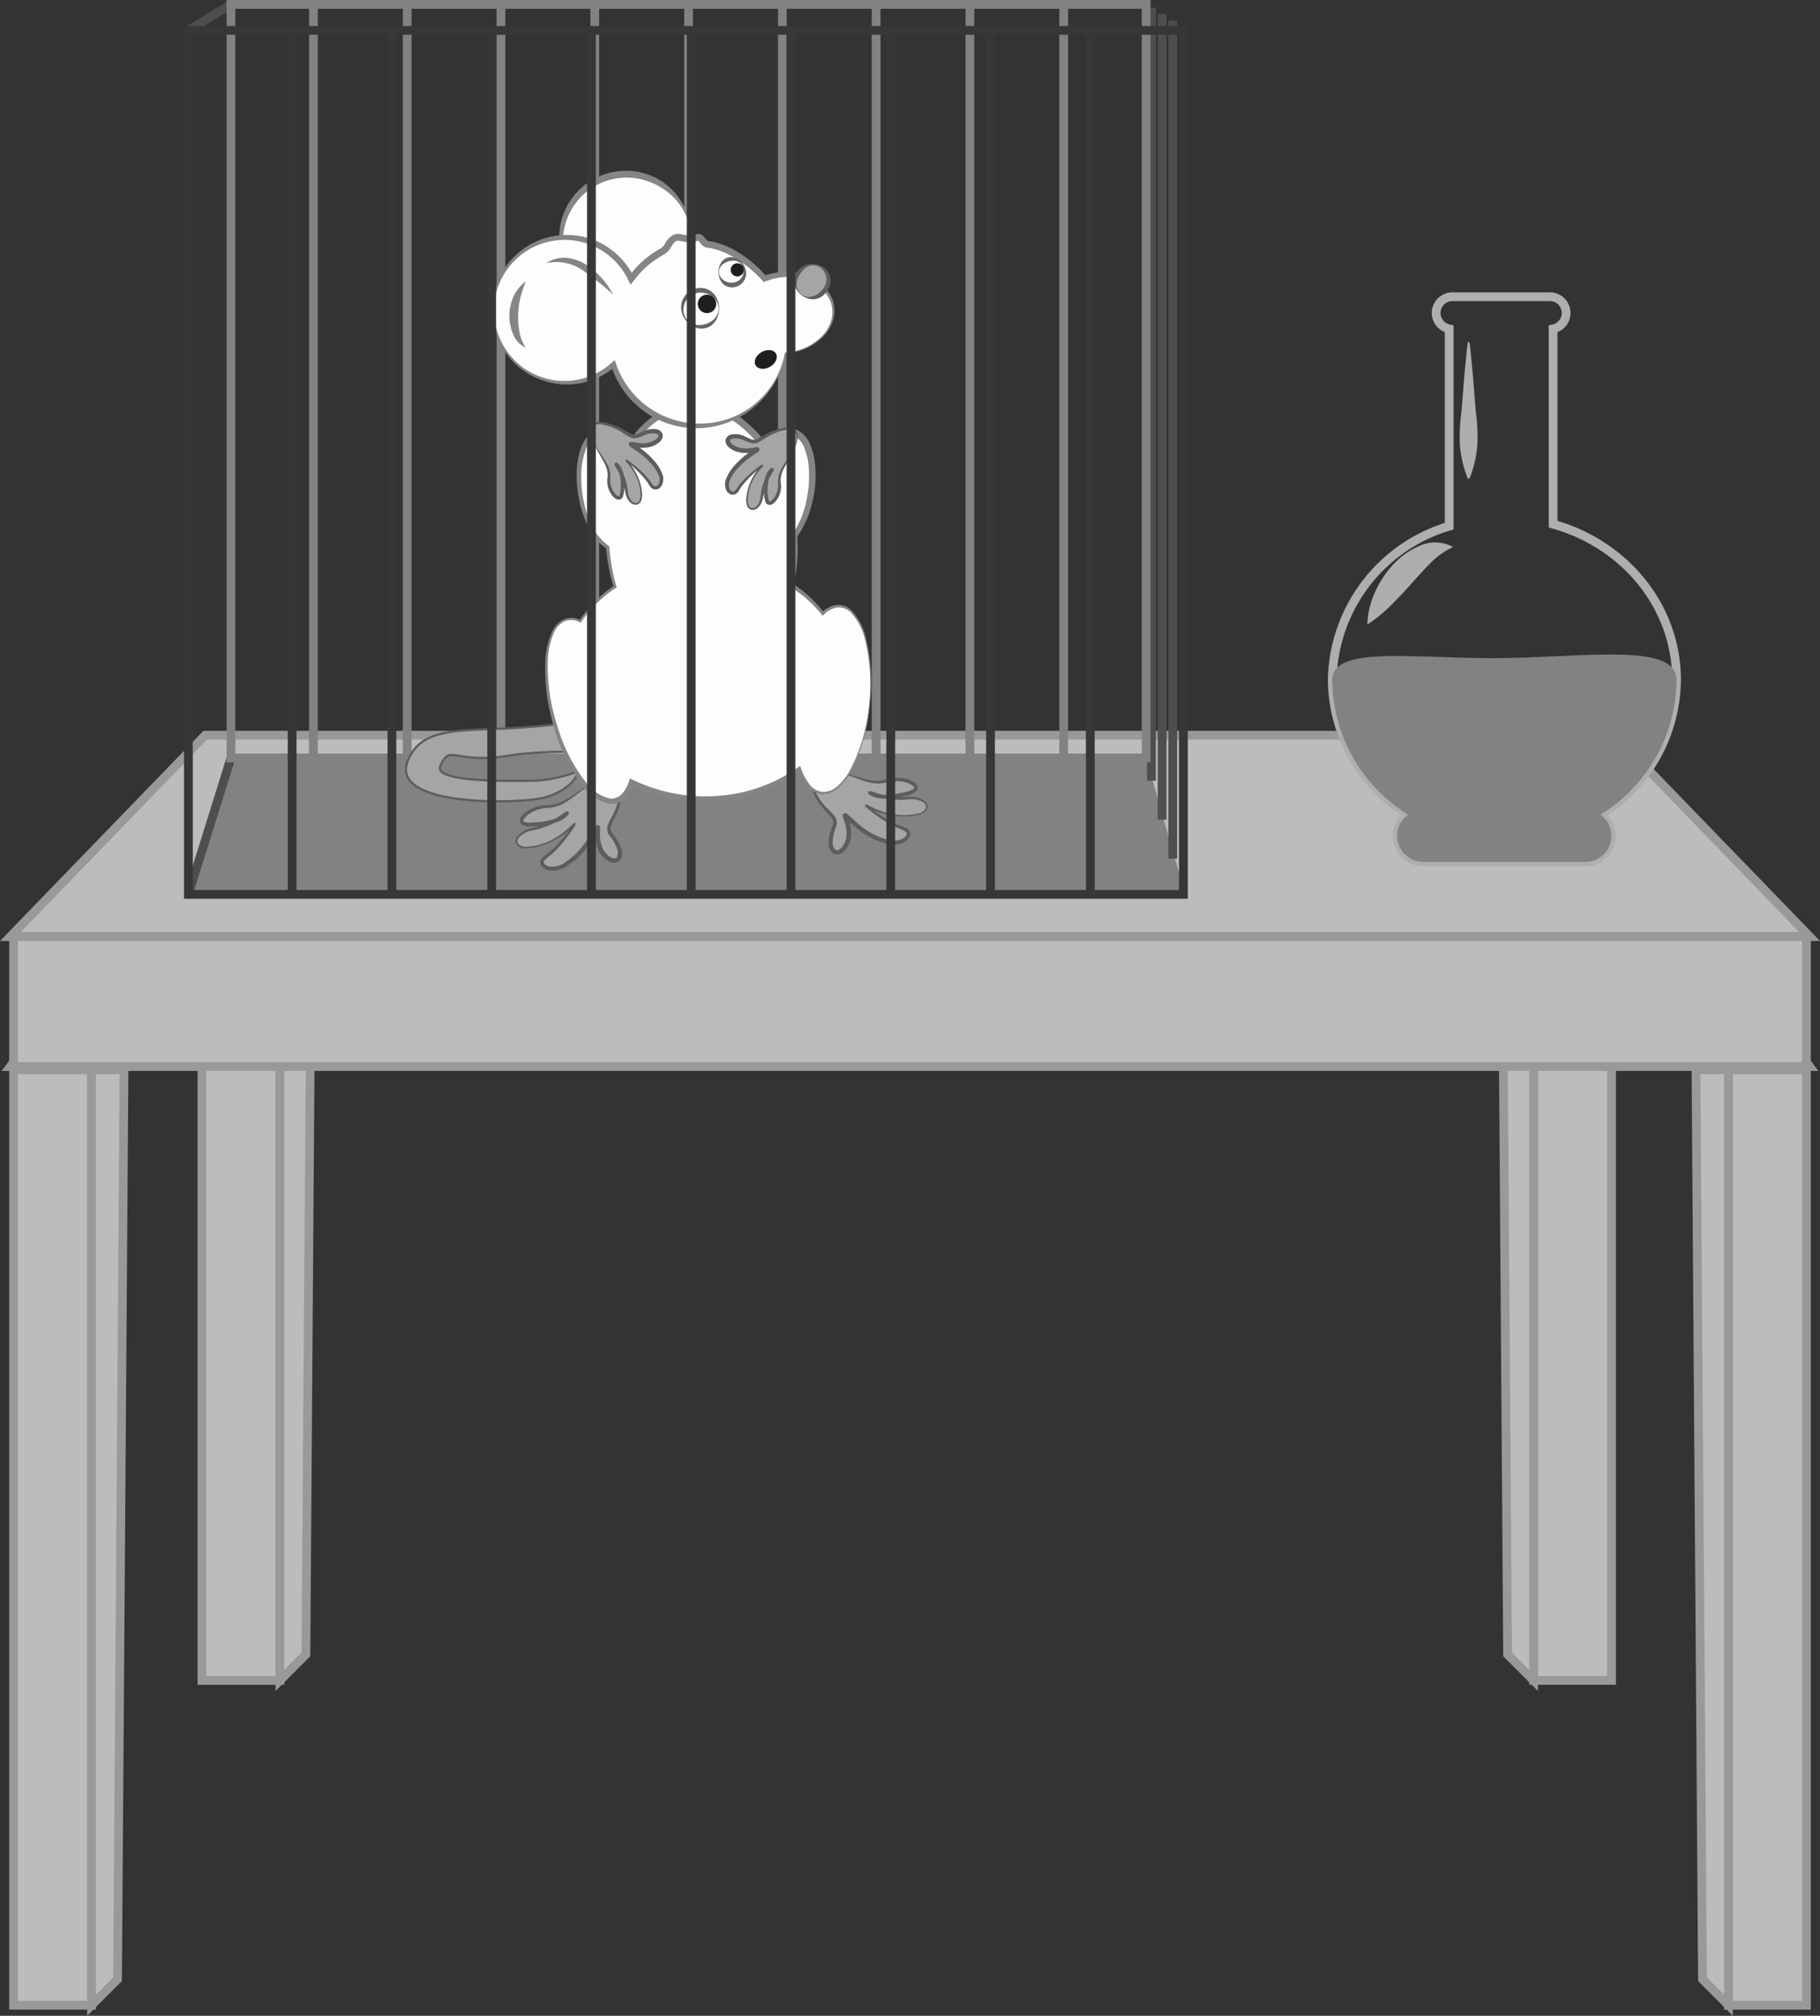 <svg xmlns="http://www.w3.org/2000/svg" width="207.647" height="229.969" viewBox="0 0 207.647 229.969">
  <rect x="0" y="0" width="207.647" height="229.969" fill="#333333" stroke="none"/>
  <title>Stage-01</title>
  <g id="Layer_2" data-name="Layer 2">
    <g id="stage_01">
      <g id="table">
        <g id="lt-bk-leg">
          <rect id="lt-bk-leg-front" x="23.042" y="84.987" width="8.893" height="106.72" fill="#bcbcbc" stroke="#999" stroke-miterlimit="10"/>
          <polygon id="lt-bk-leg-side" points="34.9 188.742 31.936 191.707 31.936 84.987 35.641 85.728 34.9 188.742" fill="#bcbcbc" stroke="#999" stroke-miterlimit="10"/>
        </g>
        <g id="rt-bk-leg">
          <rect id="rt-bk-leg-front" x="174.97" y="84.987" width="8.893" height="106.72" transform="translate(358.834 276.693) rotate(-180)" fill="#bcbcbc" stroke="#999" stroke-miterlimit="10"/>
          <polygon id="rt-bk-leg-side" points="172.006 188.742 174.97 191.707 174.97 84.987 171.265 85.728 172.006 188.742" fill="#bcbcbc" stroke="#999" stroke-miterlimit="10"/>
        </g>
        <g id="top">
          <polygon id="top-top" points="206.467 106.849 1.18 106.849 23.413 83.875 184.234 83.875 206.467 106.849" fill="#bcbcbc" stroke="#999" stroke-miterlimit="10"/>
          <polygon id="top-front" points="206.467 121.672 1.18 121.672 1.55 121.168 1.55 106.849 206.097 106.849 206.097 121.168 206.467 121.672" fill="#bcbcbc" stroke="#999" stroke-miterlimit="10"/>
        </g>
        <g id="lt-tp-leg">
          <rect id="lt-tp-leg-front" x="1.55" y="122.042" width="8.893" height="106.72" fill="#bcbcbc" stroke="#999" stroke-miterlimit="10"/>
          <polygon id="lt-tp-leg-side" points="13.408 225.798 10.444 228.762 10.444 122.042 14.149 122.042 13.408 225.798" fill="#bcbcbc" stroke="#999" stroke-miterlimit="10"/>
        </g>
        <g id="rt-tp-leg">
          <rect id="rt-tp-leg-front" x="197.204" y="122.042" width="8.893" height="106.72" transform="translate(403.3 350.804) rotate(-180)" fill="#bcbcbc" stroke="#999" stroke-miterlimit="10"/>
          <polygon id="rt-tp-leg-side" points="194.239 225.798 197.204 228.762 197.204 122.042 193.498 122.042 194.239 225.798" fill="#bcbcbc" stroke="#999" stroke-miterlimit="10"/>
        </g>
      </g>
      <g id="cageWithRat">
        <polygon id="cage-btm" points="21.19 102.403 26.35 86.469 130.768 86.469 135.321 102.403 21.19 102.403" fill="#828282"/>
        <g id="cage-lt_side">
          <g id="lt-side-top-btm-group">
            <line id="lt-side-btm" x1="21.493" y1="102.032" x2="26.35" y2="86.469" fill="none" stroke="#4e4e4e" stroke-miterlimit="10"/>
            <line id="lt-side-top" x1="21.493" y1="3.464" x2="26.35" y2="0.5" fill="none" stroke="#4e4e4e" stroke-miterlimit="10"/>
          </g>
        </g>
        <g id="cage-rt_side">
          <g id="rt-side-bars-group">
            <line x1="131.375" y1="0.871" x2="131.375" y2="89.063" fill="none" stroke="#4e4e4e" stroke-miterlimit="10"/>
            <line x1="132.589" y1="1.612" x2="132.589" y2="93.509" fill="none" stroke="#4e4e4e" stroke-miterlimit="10"/>
            <line x1="133.803" y1="2.353" x2="133.803" y2="97.956" fill="none" stroke="#4e4e4e" stroke-miterlimit="10"/>
          </g>
        </g>
        <g id="cage-back">
          <rect id="back-square" x="26.35" y="0.5" width="104.418" height="85.969" fill="none" stroke="#828282" stroke-miterlimit="10"/>
          <g id="back-bars-group">
            <line x1="35.76" y1="0.454" x2="35.76" y2="86.839" fill="none" stroke="#828282" stroke-miterlimit="10"/>
            <line x1="46.459" y1="0.454" x2="46.459" y2="86.839" fill="none" stroke="#828282" stroke-miterlimit="10"/>
            <line x1="57.159" y1="0.454" x2="57.159" y2="86.839" fill="none" stroke="#828282" stroke-miterlimit="10"/>
            <line x1="67.859" y1="0.454" x2="67.859" y2="86.839" fill="none" stroke="#828282" stroke-miterlimit="10"/>
            <line x1="78.559" y1="0.129" x2="78.559" y2="86.515" fill="none" stroke="#828282" stroke-miterlimit="10"/>
            <line x1="89.259" y1="0.454" x2="89.259" y2="86.839" fill="none" stroke="#828282" stroke-miterlimit="10"/>
            <line x1="99.958" y1="0.454" x2="99.958" y2="86.839" fill="none" stroke="#828282" stroke-miterlimit="10"/>
            <line x1="110.658" y1="0.454" x2="110.658" y2="86.839" fill="none" stroke="#828282" stroke-miterlimit="10"/>
            <line x1="121.358" y1="0.454" x2="121.358" y2="86.839" fill="none" stroke="#828282" stroke-miterlimit="10"/>
          </g>
        </g>
        <g id="rat">
          <path id="tail" d="M66.554,82.128c-11.126,2.139-17.978-.527-20.037,4.7s12.414,4.906,15.46,4.19,4.418-3,3.568-2.873a15.269,15.269,0,0,1-5.005.927c-3.142.037-11.159.126-10.293-1.724,1.192-2.55,1.49-.125,7.81-1.145s14.011.28,16.559-1.4" fill="#a5a5a5" stroke="#5d5d5d" stroke-miterlimit="10" stroke-width="0.25"/>
          <g>
            <circle cx="71.459" cy="27.314" r="7.441" fill="#fdfdfd"/>
            <path d="M78.937,27.314a8.087,8.087,0,0,1-2.051,5.428,7.169,7.169,0,0,1-5.427,2.323,7.845,7.845,0,0,1-5.354-2.4,8.113,8.113,0,0,1-2.293-5.353A7.52,7.52,0,0,1,65.948,21.8a7.605,7.605,0,0,1,5.511-2.317,7.331,7.331,0,0,1,5.435,2.392A8.044,8.044,0,0,1,78.937,27.314Zm-.075,0a6.922,6.922,0,0,0-2.317-5.087,7.649,7.649,0,0,0-5.086-1.967A7.332,7.332,0,0,0,66.446,22.3a7.41,7.41,0,0,0-2.223,5.012,6.87,6.87,0,0,0,2.066,5.169,7.074,7.074,0,0,0,5.17,1.961,7.869,7.869,0,0,0,5.095-2.035A6.892,6.892,0,0,0,78.862,27.314Z" fill="#858585"/>
          </g>
          <g>
            <path d="M95.6,88.109c2.26.381,3.69,1.552,5.651.953s4.521.762,2.561,1.361a6.625,6.625,0,0,1-4.222.219c-1.28-.681,1.28.68,3.881.421,2.25-.224,3,1.214,1.48,1.773a3.614,3.614,0,0,1-.88.188,8.938,8.938,0,0,1-5.162-1.1c-.64-.341,2.22,2,3.991,2.532s.109,2.111-1.662,1.58-2.41-.871-4.63-2.873c-.761-.686.911,1.375-.081,3.241-.681,1.28-1.811,1.09-1.77-.531.025-1,.957-2,.231-2.75C89.158,87.069,95.319,87.89,95.6,88.109Z" fill="#a5a5a5"/>
            <path d="M95.609,88.086c1.283.162,2.513.711,3.757.935a3.832,3.832,0,0,0,1.852-.121,4.052,4.052,0,0,1,2.013-.076,3.136,3.136,0,0,1,.968.358,1.127,1.127,0,0,1,.426.393.542.542,0,0,1-.081.677,2.218,2.218,0,0,1-.97.461c-.317.089-.638.17-.963.231a7.637,7.637,0,0,1-1.989.15,3.262,3.262,0,0,1-1.019-.212c-.09-.04-.164-.079-.233-.118l-.109-.06-.057-.032-.029-.016a.261.261,0,0,1-.124-.226c0-.1.036-.118.12-.163a.281.281,0,0,1,.182-.01l.062.019.119.038.229.073a9.807,9.807,0,0,0,3.763.534,2.933,2.933,0,0,1,1.94.434,1.027,1.027,0,0,1,.331.419.725.725,0,0,1-.032.549,1.413,1.413,0,0,1-.819.6c-.325.061-.649.149-.975.186s-.653.033-.98.028a8.8,8.8,0,0,1-1.944-.258,9.411,9.411,0,0,1-1.844-.675l-.22-.109-.108-.056-.049-.024-.013-.006h0c-.024-.011.03.03.106-.05.036-.173-.006-.094.018-.1l.037.037.085.078.182.152c.25.2.509.392.772.577a16.8,16.8,0,0,0,1.638,1.014,8.424,8.424,0,0,0,.861.407,5.844,5.844,0,0,1,.937.373.847.847,0,0,1,.38.481.8.8,0,0,1-.131.625,1.839,1.839,0,0,1-.895.622,3.053,3.053,0,0,1-2.044-.093,7.918,7.918,0,0,1-1.834-.794,13.33,13.33,0,0,1-1.588-1.186l-.738-.642-.181-.162-.077-.066-.019-.015a.1.1,0,0,0,.053.018.245.245,0,0,0,.28-.171c.019-.1,0-.078.01-.073l.011.038.036.106.082.231a4.526,4.526,0,0,1,.289,2.023A2.69,2.69,0,0,1,96.1,97.3a1.118,1.118,0,0,1-.6.194.846.846,0,0,1-.605-.282,1.653,1.653,0,0,1-.367-1.058,5.259,5.259,0,0,1,.469-1.948,1,1,0,0,0-.029-.79,9.009,9.009,0,0,0-.6-.713,7.206,7.206,0,0,1-1.983-3.385,2.2,2.2,0,0,1,.053-.526c.094-.149.151-.342.3-.439a1.778,1.778,0,0,1,.925-.408A4.143,4.143,0,0,1,95.609,88.086Zm-.02.046a4.069,4.069,0,0,0-1.9-.035c-.608.122-1.192.566-1.066,1.2a7.035,7.035,0,0,0,2.006,3.16,8.285,8.285,0,0,1,.668.757,1.4,1.4,0,0,1,.1,1.1,5.009,5.009,0,0,0-.4,1.812,1.245,1.245,0,0,0,.256.744c.143.165.338.151.557.012a2.225,2.225,0,0,0,.761-1.5,4.023,4.023,0,0,0-.273-1.791l-.082-.227-.043-.124-.022-.079a.346.346,0,0,1,0-.192.284.284,0,0,1,.325-.2.5.5,0,0,1,.109.042c.026.017.064.041.08.055l.108.09.182.162.724.641a8.251,8.251,0,0,0,3.226,1.928,2.645,2.645,0,0,0,1.762.124,1.441,1.441,0,0,0,.7-.441.35.35,0,0,0-.127-.552,6.007,6.007,0,0,0-.858-.362,8.715,8.715,0,0,1-.884-.448,17.154,17.154,0,0,1-1.638-1.08c-.264-.193-.523-.391-.774-.6l-.188-.164-.092-.087-.048-.051-.028-.037a.14.14,0,0,1-.006-.163c.086-.085.149-.047.135-.052l.031.008a.232.232,0,0,1,.042.018l.06.031.107.058.213.111a9.234,9.234,0,0,0,1.789.7,7.128,7.128,0,0,0,3.791.071,1.253,1.253,0,0,0,.709-.522.575.575,0,0,0-.256-.722,2.723,2.723,0,0,0-1.791-.32,9.96,9.96,0,0,1-3.908-.415l-.234-.071-.114-.035-.054-.016c-.035-.009.072.023.123-.022a.318.318,0,0,0,.1-.154.178.178,0,0,0-.076-.189l.025.013.049.027.1.056c.073.039.143.075.2.1a2.842,2.842,0,0,0,.879.167,8.47,8.47,0,0,0,1.88-.145c.313-.054.623-.128.93-.21a1.994,1.994,0,0,0,.781-.329c.095-.079.064-.109.033-.2a.767.767,0,0,0-.283-.254,2.774,2.774,0,0,0-.842-.323,3.955,3.955,0,0,0-1.836.018,4.132,4.132,0,0,1-1.994.063C98.017,89,96.881,88.369,95.589,88.132Z" fill="#5d5d5d"/>
          </g>
          <g>
            <path d="M67.526,89.448c-2.05,1.026-3.075,2.563-5.126,2.563s-4.1,2.051-2.05,2.051a6.631,6.631,0,0,0,4.1-1.025c1.025-1.026-1.025,1.025-3.588,1.537-2.218.444-2.517,2.039-.9,2.129a3.614,3.614,0,0,0,.9-.078,8.938,8.938,0,0,0,4.613-2.563c.513-.513-1.538,2.563-3.076,3.588s.513,2.051,2.051,1.025,2.05-1.538,3.588-4.1c.527-.879-.469,1.582,1.025,3.076,1.025,1.025,2.051.513,1.538-1.025-.316-.947-1.5-1.63-1.025-2.563C73.382,86.571,67.73,89.157,67.526,89.448Z" fill="#a5a5a5"/>
            <path d="M67.543,89.467c-1.167.6-2.07,1.536-3.232,2.188a4.132,4.132,0,0,1-1.925.522,3.934,3.934,0,0,0-1.761.52,2.76,2.76,0,0,0-.711.554.78.78,0,0,0-.2.327c0,.095-.023.132.09.18a2.012,2.012,0,0,0,.843.087c.318-.012.636-.032.951-.072a8.465,8.465,0,0,0,1.84-.41,2.879,2.879,0,0,0,.792-.417c.048-.04.1-.095.163-.154l.084-.084.039-.04.02-.02a.179.179,0,0,0-.017.2.319.319,0,0,0,.144.116c.062.028.156-.034.124-.015l-.047.031-.1.067-.2.137a9.986,9.986,0,0,1-3.616,1.539,2.71,2.71,0,0,0-1.619.829.574.574,0,0,0-.035.765,1.249,1.249,0,0,0,.831.292,7.124,7.124,0,0,0,3.6-1.176,9.252,9.252,0,0,0,1.508-1.187l.171-.169.085-.087.049-.047a.174.174,0,0,1,.035-.029l.027-.017c-.012.009.037-.046.144.01a.141.141,0,0,1,.042.158l-.016.043-.031.063-.063.111-.131.211c-.179.275-.369.541-.564.8a17.15,17.15,0,0,1-1.251,1.512,8.928,8.928,0,0,1-.714.687,5.835,5.835,0,0,0-.715.6.35.35,0,0,0,.039.565,1.445,1.445,0,0,0,.8.218,2.641,2.641,0,0,0,1.648-.634,8.25,8.25,0,0,0,2.522-2.787l.505-.824.127-.208.077-.119a.932.932,0,0,1,.06-.075.451.451,0,0,1,.093-.072.284.284,0,0,1,.369.1.363.363,0,0,1,.054.185v.081l0,.131-.012.242a4.02,4.02,0,0,0,.263,1.792,2.224,2.224,0,0,0,1.165,1.21c.25.068.441.025.529-.175a1.252,1.252,0,0,0,.028-.786,5,5,0,0,0-.911-1.617,1.4,1.4,0,0,1-.227-1.075,8.143,8.143,0,0,1,.418-.919,7.046,7.046,0,0,0,.994-3.609c-.066-.645-.753-.9-1.371-.837A4.045,4.045,0,0,0,67.543,89.467Zm-.033-.038a4.14,4.14,0,0,1,1.821-.706,1.773,1.773,0,0,1,1,.12c.174.048.285.216.418.331a2.22,2.22,0,0,1,.2.488,7.221,7.221,0,0,1-.907,3.817,8.7,8.7,0,0,0-.366.857,1,1,0,0,0,.2.764,5.269,5.269,0,0,1,1.018,1.726,1.662,1.662,0,0,1-.042,1.119.85.85,0,0,1-.5.446,1.114,1.114,0,0,1-.631-.01,2.7,2.7,0,0,1-1.49-1.487,4.539,4.539,0,0,1-.315-2.02l.011-.244,0-.112v-.04c.006-.007-.018-.028.031.067a.247.247,0,0,0,.318.082.136.136,0,0,0,.046-.033l-.015.02-.054.086-.126.207-.518.83a13.324,13.324,0,0,1-1.172,1.6,7.821,7.821,0,0,1-1.522,1.3,3.05,3.05,0,0,1-1.927.687,1.839,1.839,0,0,1-1.038-.333.8.8,0,0,1-.308-.559.853.853,0,0,1,.223-.572,5.933,5.933,0,0,1,.787-.63,8.5,8.5,0,0,0,.705-.641,16.867,16.867,0,0,0,1.269-1.449c.2-.253.39-.512.57-.777l.13-.2.059-.1.023-.046c.026,0-.038-.064.048.091.1.054.135,0,.116.017h0s-.007.006-.012.01l-.039.037-.087.085-.179.169a9.45,9.45,0,0,1-1.566,1.185,8.8,8.8,0,0,1-1.783.814c-.312.1-.627.188-.946.26s-.658.071-.987.107a1.418,1.418,0,0,1-.959-.336.725.725,0,0,1-.191-.516,1.03,1.03,0,0,1,.194-.5,2.934,2.934,0,0,1,1.728-.983,9.8,9.8,0,0,0,3.443-1.61l.2-.137.1-.071.053-.036a.282.282,0,0,1,.177-.044c.094.018.13.03.163.121a.26.26,0,0,1-.053.252l-.023.024L64.783,93l-.087.09c-.055.057-.113.116-.188.181a3.254,3.254,0,0,1-.913.5,7.624,7.624,0,0,1-1.946.438c-.329.037-.659.053-.988.061a2.244,2.244,0,0,1-1.062-.157.543.543,0,0,1-.276-.624,1.137,1.137,0,0,1,.292-.5,3.155,3.155,0,0,1,.822-.627,4.073,4.073,0,0,1,1.947-.515,3.837,3.837,0,0,0,1.807-.425C65.315,90.844,66.331,89.959,67.51,89.429Z" fill="#5d5d5d"/>
          </g>
          <g>
            <path d="M99.211,80.251c-.577,5.889-3.006,10.473-5.43,10.235-1.083-.107-1.976-1.155-2.589-2.81a17.952,17.952,0,0,1-10.83,3.489,18.511,18.511,0,0,1-8.306-1.923,2.928,2.928,0,0,1-1.8,2.107c-2.346.643-5.513-3.465-7.073-9.175s-.917-10.859,1.429-11.5a2.273,2.273,0,0,1,1.59.208,14.464,14.464,0,0,1,3.965-3.947,21.46,21.46,0,0,1-.816-4.3c-.006-.065-.012-.131-.012-.2-1.387-.78-2.655-3.078-3.113-5.924-.608-3.715.387-6.966,2.208-7.264,1.072-.172,2.2.709,3.061,2.215,1.667-2.965,4.179-4.929,7.12-5.2,3.34-.3,6.526,1.667,8.794,4.989.875-1.387,1.965-2.173,2.989-1.989,1.816.334,2.744,3.6,2.072,7.306a11.221,11.221,0,0,1-1.81,4.542,21.4,21.4,0,0,1-.322,5.668A14.959,14.959,0,0,1,93.883,70a2.569,2.569,0,0,1,1.982-.845C98.288,69.392,99.789,74.357,99.211,80.251Z" fill="#fdfdfd"/>
            <path d="M99.248,80.255a20,20,0,0,1-2.23,7.864,6.88,6.88,0,0,1-1.25,1.651,2.735,2.735,0,0,1-1.908.846,2.517,2.517,0,0,1-1.831-1.038,6.911,6.911,0,0,1-1.015-1.836l.292.085A17.186,17.186,0,0,1,86.855,90.3a18.309,18.309,0,0,1-4.984,1.108,19.57,19.57,0,0,1-5.108-.244,18.378,18.378,0,0,1-4.85-1.641l.446-.183a4.332,4.332,0,0,1-.987,1.7,2.217,2.217,0,0,1-1.927.649,5.381,5.381,0,0,1-3.085-2.21,20.146,20.146,0,0,1-3.19-6.651,22.487,22.487,0,0,1-.96-7.29,8.8,8.8,0,0,1,.841-3.6,2.8,2.8,0,0,1,1.34-1.308,2.254,2.254,0,0,1,1.869.128l-.165.046A14.645,14.645,0,0,1,70.077,66.8l-.065.183a21.284,21.284,0,0,1-.553-2.24q-.108-.567-.186-1.139c-.05-.389-.1-.749-.123-1.163l.1.166a5.122,5.122,0,0,1-1.71-1.77,10.491,10.491,0,0,1-1.029-2.2,14.041,14.041,0,0,1-.714-4.786,9.227,9.227,0,0,1,.386-2.423,4.015,4.015,0,0,1,1.378-2.132,2.1,2.1,0,0,1,1.326-.368,2.64,2.64,0,0,1,1.256.477,5.756,5.756,0,0,1,1.652,1.9l-.594,0a11.672,11.672,0,0,1,3.305-3.83,8.17,8.17,0,0,1,4.83-1.606,8.823,8.823,0,0,1,4.854,1.556,13.691,13.691,0,0,1,3.546,3.618l-.654.012A5.875,5.875,0,0,1,88.6,49.376a2.341,2.341,0,0,1,2.376-.316,3.271,3.271,0,0,1,1.513,1.791A7.824,7.824,0,0,1,93,53.009a12.664,12.664,0,0,1-.331,4.324A11.159,11.159,0,0,1,90.9,61.294l.057-.2a21.663,21.663,0,0,1-.393,5.734l-.1-.237a15.066,15.066,0,0,1,3.55,3.3l-.252-.019a3.047,3.047,0,0,1,1.689-.861,2.259,2.259,0,0,1,1.76.67,7.192,7.192,0,0,1,1.634,3.286A21.487,21.487,0,0,1,99.248,80.255Zm-.074-.007A21.388,21.388,0,0,0,98.7,73.01a6.75,6.75,0,0,0-1.645-3.151,1.992,1.992,0,0,0-1.563-.556A2.736,2.736,0,0,0,94,70.124l-.132.129-.12-.148a14.881,14.881,0,0,0-3.535-3.128l-.128-.082.028-.155a21.12,21.12,0,0,0,.25-5.6l-.009-.106.066-.094a10.534,10.534,0,0,0,1.57-3.765,13.258,13.258,0,0,0,.26-4.084,7.039,7.039,0,0,0-.466-1.945,2.545,2.545,0,0,0-1.134-1.388,1.568,1.568,0,0,0-1.609.256,5.131,5.131,0,0,0-1.3,1.452l-.317.5-.337-.487a12.908,12.908,0,0,0-3.343-3.4,8.065,8.065,0,0,0-4.416-1.459,7.435,7.435,0,0,0-4.406,1.434,10.98,10.98,0,0,0-3.129,3.577l-.3.52-.3-.517a5.286,5.286,0,0,0-1.429-1.7A1.573,1.573,0,0,0,67.9,49.8a3.454,3.454,0,0,0-1.176,1.8,8.684,8.684,0,0,0-.4,2.271,13.553,13.553,0,0,0,.612,4.622,6.881,6.881,0,0,0,2.5,3.781l.092.058,0,.109c.019.348.062.746.107,1.115s.1.75.169,1.123a20.961,20.961,0,0,0,.518,2.21L70.36,67l-.1.067a14.338,14.338,0,0,0-3.948,3.884l-.064.094-.1-.049a2.007,2.007,0,0,0-1.67-.141,2.455,2.455,0,0,0-1.221,1.2,8.587,8.587,0,0,0-.759,3.5,22.165,22.165,0,0,0,1.054,7.161,19.206,19.206,0,0,0,3.221,6.434,4.888,4.888,0,0,0,2.75,1.938,1.62,1.62,0,0,0,1.408-.491,3.727,3.727,0,0,0,.822-1.453l.117-.347.33.163A18.982,18.982,0,0,0,81.824,90.8a17.883,17.883,0,0,0,9.253-3.277l.207-.151.085.236a6.529,6.529,0,0,0,.912,1.768,2.226,2.226,0,0,0,1.593.974,2.5,2.5,0,0,0,1.754-.736,6.514,6.514,0,0,0,1.256-1.577A19.9,19.9,0,0,0,99.174,80.248Z" fill="#858585"/>
          </g>
          <g>
            <path d="M67.826,50.59c.655,1.583,1.838,2.492,1.637,3.958s1.31,3.166,1.511,1.7a4.288,4.288,0,0,0-.455-3.049c-.755-.85.756.85.933,2.741.153,1.636,1.454,2.032,1.688.884a2.281,2.281,0,0,0,.023-.65,6.325,6.325,0,0,0-1.688-3.591,9.473,9.473,0,0,1,2.694,2.609c.7,1.217,1.761-.132,1.056-1.349s-1.083-1.642-3.071-3.034c-.682-.478,1.273.516,2.667-.382.956-.616.628-1.407-.7-1.216-.821.117-1.507.885-2.239.44C66,46.075,67.6,50.411,67.826,50.59Z" fill="#a5a5a5"/>
            <path d="M67.846,50.575c.41.934,1.109,1.652,1.548,2.6a2.879,2.879,0,0,1,.224,1.534,2.551,2.551,0,0,0,.361,1.332c.222.392.679.784.729.416a4.953,4.953,0,0,0,.108-1.4,4.291,4.291,0,0,0-.269-1.389,1.3,1.3,0,0,0-.156-.281l-.112-.133-.059-.067-.029-.031c-.008-.016-.023-.007.06.034a.2.2,0,0,0,.193-.046.19.19,0,0,0,.08-.2c-.034-.079,0-.011-.008-.024l.021.037.047.079.1.165.185.336a7.211,7.211,0,0,1,.567,1.433c.155.5.15,1.04.258,1.483s.42.916.855.929A.54.54,0,0,0,73,56.981a2.577,2.577,0,0,0,.075-.708,5.34,5.34,0,0,0-.979-2.758c-.139-.2-.289-.4-.448-.592l-.25-.278a.48.48,0,0,1-.041-.053l-.012-.024c-.008.038-.024-.126.059-.143a.157.157,0,0,1,.1.007.712.712,0,0,1,.1.054l.161.11a14.261,14.261,0,0,1,1.175.961A10.2,10.2,0,0,1,74,54.653c.163.188.316.449.436.61.139.169.311.259.447.2.312-.125.437-.675.324-1.075a4.669,4.669,0,0,0-.689-1.225,9.137,9.137,0,0,0-2.2-1.916l-.308-.213-.087-.063c-.041-.045-.044,0-.146-.163a.294.294,0,0,1,.007-.249.289.289,0,0,1,.141-.124.307.307,0,0,1,.119-.024l.083.005.108.017c.253.047.483.089.722.111a3.053,3.053,0,0,0,1.365-.145c.392-.134.855-.529.791-.733,0-.079-.175-.183-.38-.212a2.249,2.249,0,0,0-.664.014c-.435.068-.851.369-1.407.5a1.166,1.166,0,0,1-.871-.136l-.642-.383a6.693,6.693,0,0,0-2.706-1.065.929.929,0,0,0-.628.173.906.906,0,0,0-.266.607A2.614,2.614,0,0,0,67.846,50.575Zm-.04.03a2.7,2.7,0,0,1-.416-1.459,1.088,1.088,0,0,1,.279-.751,1.1,1.1,0,0,1,.769-.265,6.894,6.894,0,0,1,2.885,1l.665.363a.752.752,0,0,0,.581.062c.424-.1.846-.431,1.4-.556a2.492,2.492,0,0,1,.833-.041.9.9,0,0,1,.8.584.954.954,0,0,1-.377.9,2.421,2.421,0,0,1-.718.436,3.564,3.564,0,0,1-1.6.188c-.262-.022-.525-.068-.766-.111l-.078-.012c-.009,0-.019,0-.011,0,.029,0-.009.009.073-.017a.244.244,0,0,0,.123-.112.251.251,0,0,0,.008-.226c-.069-.106-.018-.028-.011-.033l.065.048.307.22A9.569,9.569,0,0,1,74.9,52.883a4.631,4.631,0,0,1,.736,1.4,1.659,1.659,0,0,1-.036.85.994.994,0,0,1-.592.683.772.772,0,0,1-.85-.336c-.169-.248-.258-.429-.416-.63a10.046,10.046,0,0,0-.991-1.1,14.3,14.3,0,0,0-1.116-.988l-.146-.108-.063-.04c-.016-.007.026.013.052,0,.083-.009.06-.165.059-.12v0a.238.238,0,0,0,.017.021l.241.291a7.275,7.275,0,0,1,.451.614,6.016,6.016,0,0,1,1.006,2.846,2.692,2.692,0,0,1-.072.782.75.75,0,0,1-.616.536c-.632-.005-.969-.581-1.135-1.054-.151-.527-.156-1-.327-1.465a7.414,7.414,0,0,0-.6-1.336l-.182-.32-.1-.159-.05-.082-.027-.044c-.012-.027.008.028-.03-.066a.254.254,0,0,1,.062-.246.242.242,0,0,1,.226-.021c.095.051.094.067.094.067l.035.037.066.073c.043.047.083.089.133.153a1.719,1.719,0,0,1,.216.371,4.162,4.162,0,0,1,.308,1.547,5.1,5.1,0,0,1-.167,1.578.582.582,0,0,1-.389.378.643.643,0,0,1-.509-.125,1.966,1.966,0,0,1-.543-.634,2.742,2.742,0,0,1-.358-1.546,2.576,2.576,0,0,0-.138-1.414C68.787,52.379,68.141,51.545,67.806,50.605Z" fill="#5d5d5d"/>
          </g>
          <g>
            <path d="M90.571,51.185c-.655,1.583-1.838,2.492-1.638,3.958s-1.309,3.166-1.51,1.7a4.289,4.289,0,0,1,.454-3.049c.755-.85-.755.85-.932,2.741-.153,1.637-1.454,2.033-1.688.885a2.246,2.246,0,0,1-.023-.65,6.336,6.336,0,0,1,1.687-3.592,9.507,9.507,0,0,0-2.693,2.609c-.7,1.217-1.761-.132-1.056-1.349S84.254,52.8,86.243,51.4c.682-.477-1.274.516-2.667-.381-.956-.616-.629-1.408.705-1.217.821.118,1.507.886,2.239.44C92.4,46.67,90.794,51.006,90.571,51.185Z" fill="#a5a5a5"/>
            <path d="M90.591,51.2c-.336.941-.981,1.775-1.346,2.67a2.575,2.575,0,0,0-.137,1.414,2.738,2.738,0,0,1-.358,1.545,1.955,1.955,0,0,1-.543.634.645.645,0,0,1-.509.126.583.583,0,0,1-.39-.379,5.093,5.093,0,0,1-.166-1.578,4.143,4.143,0,0,1,.308-1.547,1.725,1.725,0,0,1,.215-.37c.05-.065.091-.106.133-.154l.067-.072.035-.038s0-.016.094-.066a.24.24,0,0,1,.226.02.256.256,0,0,1,.061.247c-.038.093-.018.038-.03.065l-.026.044-.05.082-.1.159-.182.32a7.5,7.5,0,0,0-.6,1.337c-.17.46-.176.938-.327,1.464-.165.474-.5,1.049-1.134,1.054a.748.748,0,0,1-.617-.536,2.719,2.719,0,0,1-.071-.781,6.022,6.022,0,0,1,1.005-2.847,7.549,7.549,0,0,1,.451-.613l.242-.291c0-.007.021-.027.016-.022v0c0-.045-.024.111.059.12.026.018.068,0,.052.005l-.063.04-.147.108a13.884,13.884,0,0,0-1.115.988,9.767,9.767,0,0,0-.991,1.1c-.159.2-.247.381-.417.629a.771.771,0,0,1-.849.336.994.994,0,0,1-.593-.682,1.674,1.674,0,0,1-.035-.851,4.609,4.609,0,0,1,.736-1.405,9.544,9.544,0,0,1,2.277-2.065l.307-.221.065-.048c.007.005.058-.073-.012.034a.253.253,0,0,0,.009.225.246.246,0,0,0,.123.113c.082.025.044.012.072.017h-.01l-.079.012c-.24.043-.5.089-.765.112a3.563,3.563,0,0,1-1.6-.188,2.421,2.421,0,0,1-.718-.436.952.952,0,0,1-.377-.9.9.9,0,0,1,.8-.584,2.471,2.471,0,0,1,.834.042c.558.124.98.451,1.4.556a.753.753,0,0,0,.581-.063l.664-.362a6.886,6.886,0,0,1,2.886-1,1.1,1.1,0,0,1,.768.266,1.076,1.076,0,0,1,.279.751A2.7,2.7,0,0,1,90.591,51.2Zm-.04-.03a2.6,2.6,0,0,0,.3-1.418.9.9,0,0,0-.266-.607.938.938,0,0,0-.628-.173,6.682,6.682,0,0,0-2.7,1.066l-.643.383a1.169,1.169,0,0,1-.871.135c-.555-.129-.971-.429-1.407-.5a2.241,2.241,0,0,0-.663-.014c-.2.029-.376.133-.38.213-.064.2.4.6.791.732a3.037,3.037,0,0,0,1.365.145c.238-.022.469-.063.722-.111l.107-.016.084,0a.281.281,0,0,1,.119.023.291.291,0,0,1,.141.125.3.3,0,0,1,.007.248c-.1.161-.106.118-.146.163l-.087.063-.308.213a9.1,9.1,0,0,0-2.2,1.917,4.625,4.625,0,0,0-.689,1.225c-.113.4.012.949.324,1.074.135.064.307-.025.446-.2.121-.161.274-.422.436-.609a10.312,10.312,0,0,1,1.063-1.1,14.468,14.468,0,0,1,1.175-.961l.161-.109a.616.616,0,0,1,.1-.055.157.157,0,0,1,.1-.006c.083.017.068.181.06.142l-.013.024A.28.28,0,0,1,87,53.24l-.249.279a6.964,6.964,0,0,0-.448.592,5.334,5.334,0,0,0-.979,2.757,2.539,2.539,0,0,0,.075.708.54.54,0,0,0,.453.4c.435-.013.736-.5.855-.93s.1-.988.258-1.483a7.174,7.174,0,0,1,.567-1.433l.185-.336.1-.164.047-.08.021-.037c0,.013.025-.054-.008.025a.189.189,0,0,0,.08.2.194.194,0,0,0,.193.045c.083-.041.068-.049.06-.034l-.029.032-.06.067-.111.132a1.257,1.257,0,0,0-.156.281,4.3,4.3,0,0,0-.269,1.389,5,5,0,0,0,.107,1.4c.051.368.508-.025.73-.416a2.561,2.561,0,0,0,.361-1.333A2.871,2.871,0,0,1,89,53.77C89.442,52.822,90.14,52.1,90.551,51.17Z" fill="#5d5d5d"/>
          </g>
          <g>
            <path d="M90.048,40.219c-.154.018-.3.035-.458.047A10.124,10.124,0,0,1,70,41.594a8.288,8.288,0,1,1,2.025-9.788,10.558,10.558,0,0,1,3.436-3.056c.809-.345.89-1.553,1.791-1.677a5.348,5.348,0,0,0,2.358,0c.386-.131.659.74,1.054.787,2.536.3,4.959,2.108,6.566,3.931a7.179,7.179,0,0,1,1.632-.417c3.1-.416,5.876,1.227,6.2,3.674S93.144,39.808,90.048,40.219Z" fill="#fdfdfd"/>
            <path d="M90.053,40.256l-.46.051.037-.033a10.43,10.43,0,0,1-3.183,5.817,10.31,10.31,0,0,1-6.119,2.725,10.189,10.189,0,0,1-6.555-1.69,10.373,10.373,0,0,1-4.061-5.44l.482.132a8.533,8.533,0,0,1-4.844,2.017,8.675,8.675,0,0,1-5.06-1.183,8.532,8.532,0,0,1,8.4-14.847,8.788,8.788,0,0,1,3.662,3.842l-.613-.085a10.835,10.835,0,0,1,3.584-3.191,1.779,1.779,0,0,0,.624-.7,1.961,1.961,0,0,1,1.06-.945,1.22,1.22,0,0,1,.419-.045,2.734,2.734,0,0,1,.339.048c.2.04.376.077.549.1a2.552,2.552,0,0,0,1.011-.074l.123-.037a1.042,1.042,0,0,1,.125-.031.534.534,0,0,1,.187-.005.827.827,0,0,1,.472.255c.18.183.283.347.389.458.162.134-.01.06.291.118a5.9,5.9,0,0,1,.606.118,9.022,9.022,0,0,1,2.266.893,13.465,13.465,0,0,1,3.686,3.053l-.366-.09a7.214,7.214,0,0,1,4.516-.186,4.978,4.978,0,0,1,3.366,2.877,3.84,3.84,0,0,1,.1,2.247,4.783,4.783,0,0,1-1.111,1.93A6.469,6.469,0,0,1,90.053,40.256Zm-.009-.075a6.352,6.352,0,0,0,3.823-1.933,4.253,4.253,0,0,0,1.017-1.88,3.586,3.586,0,0,0-.177-2.086,4.557,4.557,0,0,0-3.214-2.506,6.964,6.964,0,0,0-4.147.319l-.209.083-.158-.172a13.869,13.869,0,0,0-3.553-2.824,8.247,8.247,0,0,0-2.081-.811,4.826,4.826,0,0,0-.544-.1,1.793,1.793,0,0,1-.38-.083,1.065,1.065,0,0,1-.361-.269c-.161-.174-.272-.341-.368-.434-.044-.047-.082-.05-.024-.036h.043c.025-.006.021-.01-.018,0l-.157.048a3.35,3.35,0,0,1-1.309.1c-.421-.043-.858-.193-1-.119-.212.051-.4.287-.608.618a2.413,2.413,0,0,1-.948.989A10.138,10.138,0,0,0,72.3,32.05l-.373.422-.24-.507A8.053,8.053,0,0,0,56.542,33.72a8.239,8.239,0,0,0,.522,4.981A8.03,8.03,0,0,0,69.8,41.37l.334-.306.147.438A10.092,10.092,0,0,0,80.3,48.314a9.859,9.859,0,0,0,9.255-8.055l.006-.03.031,0Z" fill="#858585"/>
          </g>
          <g>
            <rect x="90.682" y="30.304" width="3.896" height="3.572" rx="1.786" ry="1.786" transform="translate(6.526 78.953) rotate(-47.666)" fill="#a5a5a5"/>
            <path d="M91.3,33.549a2.19,2.19,0,0,1-.719-1.337,1.678,1.678,0,0,1,.574-1.465,2.071,2.071,0,0,1,1.412-.632,2.162,2.162,0,0,1,1.466.434,1.844,1.844,0,0,1,.722,1.419,2,2,0,0,1-.608,1.5,1.82,1.82,0,0,1-1.448.675A2.191,2.191,0,0,1,91.3,33.549Zm.034-.037a1.464,1.464,0,0,0,1.335.309,1.955,1.955,0,0,0,1.083-.707,1.688,1.688,0,0,0,.1-2.363,1.479,1.479,0,0,0-1.267-.474,1.624,1.624,0,0,0-1.119.751,2.222,2.222,0,0,0-.568,1.184A1.465,1.465,0,0,0,91.335,33.512Z" fill="#5d5d5d"/>
          </g>
          <g>
            <circle cx="79.927" cy="35.2" r="2.084" fill="#fdfdfd"/>
            <path d="M82.036,35.2a2.531,2.531,0,0,1-.524,1.584,1.908,1.908,0,0,1-1.585.708A2.311,2.311,0,0,1,78.4,36.73a2.5,2.5,0,0,1-.69-1.53,2.219,2.219,0,0,1,2.221-2.351,2.044,2.044,0,0,1,1.59.761A2.534,2.534,0,0,1,82.036,35.2Zm-.05,0a1.73,1.73,0,0,0-.7-1.357,2.222,2.222,0,0,0-1.357-.46A1.978,1.978,0,0,0,77.98,35.2a1.752,1.752,0,0,0,.531,1.416,1.863,1.863,0,0,0,1.416.459,2.514,2.514,0,0,0,1.363-.513A1.736,1.736,0,0,0,81.986,35.2Z" fill="#666"/>
          </g>
          <g>
            <circle cx="83.499" cy="31.032" r="1.488" fill="#fdfdfd"/>
            <path d="M81.986,31.032a1.948,1.948,0,0,1,.35-1.163,1.326,1.326,0,0,1,1.163-.533,1.711,1.711,0,0,1,1.11.586,1.923,1.923,0,0,1,.516,1.11A1.621,1.621,0,0,1,83.5,32.787,1.461,1.461,0,0,1,82.33,32.2,1.953,1.953,0,0,1,81.986,31.032Zm.05,0a1.153,1.153,0,0,0,.527.936,1.659,1.659,0,0,0,.936.286,1.382,1.382,0,0,0,1.352-1.222,1.169,1.169,0,0,0-.357-1,1.268,1.268,0,0,0-1-.285,2.022,2.022,0,0,0-.941.339A1.152,1.152,0,0,0,82.036,31.032Z" fill="#666"/>
          </g>
          <circle id="pupil-lt" cx="80.66" cy="34.67" r="1.054" fill="#1f1f1f"/>
          <circle id="pupil-rt" cx="84.119" cy="30.784" r="0.753" fill="#1f1f1f"/>
          <ellipse id="mouth" cx="87.369" cy="41.005" rx="1.34" ry="0.965" transform="translate(-8.797 49.178) rotate(-30)" fill="#1f1f1f"/>
          <g>
            <path d="M69.955,33.616c-1.489-1.84-4.378-5.033-7.622-3.585" fill="#fdfdfd"/>
            <path d="M69.955,33.616a30.989,30.989,0,0,0-3.487-2.788,5.257,5.257,0,0,0-4.135-.8,3.52,3.52,0,0,1,2.26-.612,5.02,5.02,0,0,1,2.267.77A9.039,9.039,0,0,1,69.955,33.616Z" fill="#858585"/>
          </g>
          <g>
            <path d="M59.982,32.09c-2.381,3.11-1.191,6.831,0,7.575" fill="#fdfdfd"/>
            <path d="M59.982,32.09c-.242.681-.466,1.3-.625,1.936a9.555,9.555,0,0,0-.242,1.9,8.542,8.542,0,0,0,.15,1.9,4.43,4.43,0,0,0,.717,1.831,2.743,2.743,0,0,1-1.461-1.594,5.176,5.176,0,0,1-.405-2.168,5.469,5.469,0,0,1,.51-2.14A4.633,4.633,0,0,1,59.982,32.09Z" fill="#858585"/>
          </g>
        </g>
        <g id="cage-front">
          <rect id="front-square" x="21.493" y="3.464" width="113.524" height="98.568" fill="none" stroke="#373737" stroke-miterlimit="10"/>
          <g id="front-bars-group">
            <line x1="33.331" y1="3.835" x2="33.331" y2="102.403" fill="none" stroke="#373737" stroke-miterlimit="10"/>
            <line x1="44.714" y1="3.835" x2="44.714" y2="102.403" fill="none" stroke="#373737" stroke-miterlimit="10"/>
            <line x1="56.097" y1="3.835" x2="56.097" y2="102.403" fill="none" stroke="#373737" stroke-miterlimit="10"/>
            <line x1="67.479" y1="3.835" x2="67.479" y2="102.403" fill="none" stroke="#373737" stroke-miterlimit="10"/>
            <line x1="78.862" y1="3.464" x2="78.862" y2="102.032" fill="none" stroke="#373737" stroke-miterlimit="10"/>
            <line x1="90.245" y1="3.835" x2="90.245" y2="102.403" fill="none" stroke="#373737" stroke-miterlimit="10"/>
            <line x1="101.628" y1="3.835" x2="101.628" y2="102.403" fill="none" stroke="#373737" stroke-miterlimit="10"/>
            <line x1="113.01" y1="3.835" x2="113.01" y2="102.403" fill="none" stroke="#373737" stroke-miterlimit="10"/>
            <line x1="124.393" y1="3.835" x2="124.393" y2="102.403" fill="none" stroke="#373737" stroke-miterlimit="10"/>
          </g>
        </g>
      </g>
      <g id="beaker">
        <path id="beaker-2" data-name="beaker" d="M182.6,92.946a2.965,2.965,0,0,1-1.705,5.381H162.371a2.973,2.973,0,0,1-2.964-2.965,2.929,2.929,0,0,1,.874-2.09,2.82,2.82,0,0,1,.386-.326A18.244,18.244,0,0,1,152,77.576a18.651,18.651,0,0,1,13.34-17.55V37.519a1.853,1.853,0,0,1,.37-3.669h11.117a1.853,1.853,0,0,1,.371,3.669V59.8c8.144,2.26,14.081,9.36,14.081,17.772A18.244,18.244,0,0,1,182.6,92.946Z" fill="none" stroke="#aeaeae" stroke-miterlimit="10"/>
        <path id="liquid" d="M182.6,92.946a2.965,2.965,0,0,1-1.705,5.381H162.371a2.973,2.973,0,0,1-2.964-2.965,2.929,2.929,0,0,1,.874-2.09,2.82,2.82,0,0,1,.386-.326A18.244,18.244,0,0,1,152,77.576c0-4.008,9.492-2.4,19.144-2.5,9.982-.1,20.135-1.774,20.135,2.5A18.244,18.244,0,0,1,182.6,92.946Z" fill="#828282"/>
        <g id="stem_hl">
          <path d="M167.659,39.038c.16,1.3.265,2.594.4,3.891l.3,3.89a21.7,21.7,0,0,1,.2,3.891,13.158,13.158,0,0,1-.9,3.891h-.2a13.158,13.158,0,0,1-.9-3.891,21.7,21.7,0,0,1,.2-3.891l.3-3.89c.135-1.3.24-2.594.4-3.891Z" fill="#aeaeae"/>
        </g>
        <g id="bd_hl">
          <path d="M156,71.253a9.651,9.651,0,0,1,.833-3.6,11.521,11.521,0,0,1,1.97-3.082,8.62,8.62,0,0,1,3.089-2.263,4.243,4.243,0,0,1,3.9.1,8.645,8.645,0,0,0-2.655,1.9c-.721.7-1.392,1.485-2.1,2.267s-1.444,1.59-2.248,2.388A16.667,16.667,0,0,1,156,71.253Z" fill="#aeaeae"/>
        </g>
      </g>
    </g>
  </g>
</svg>
